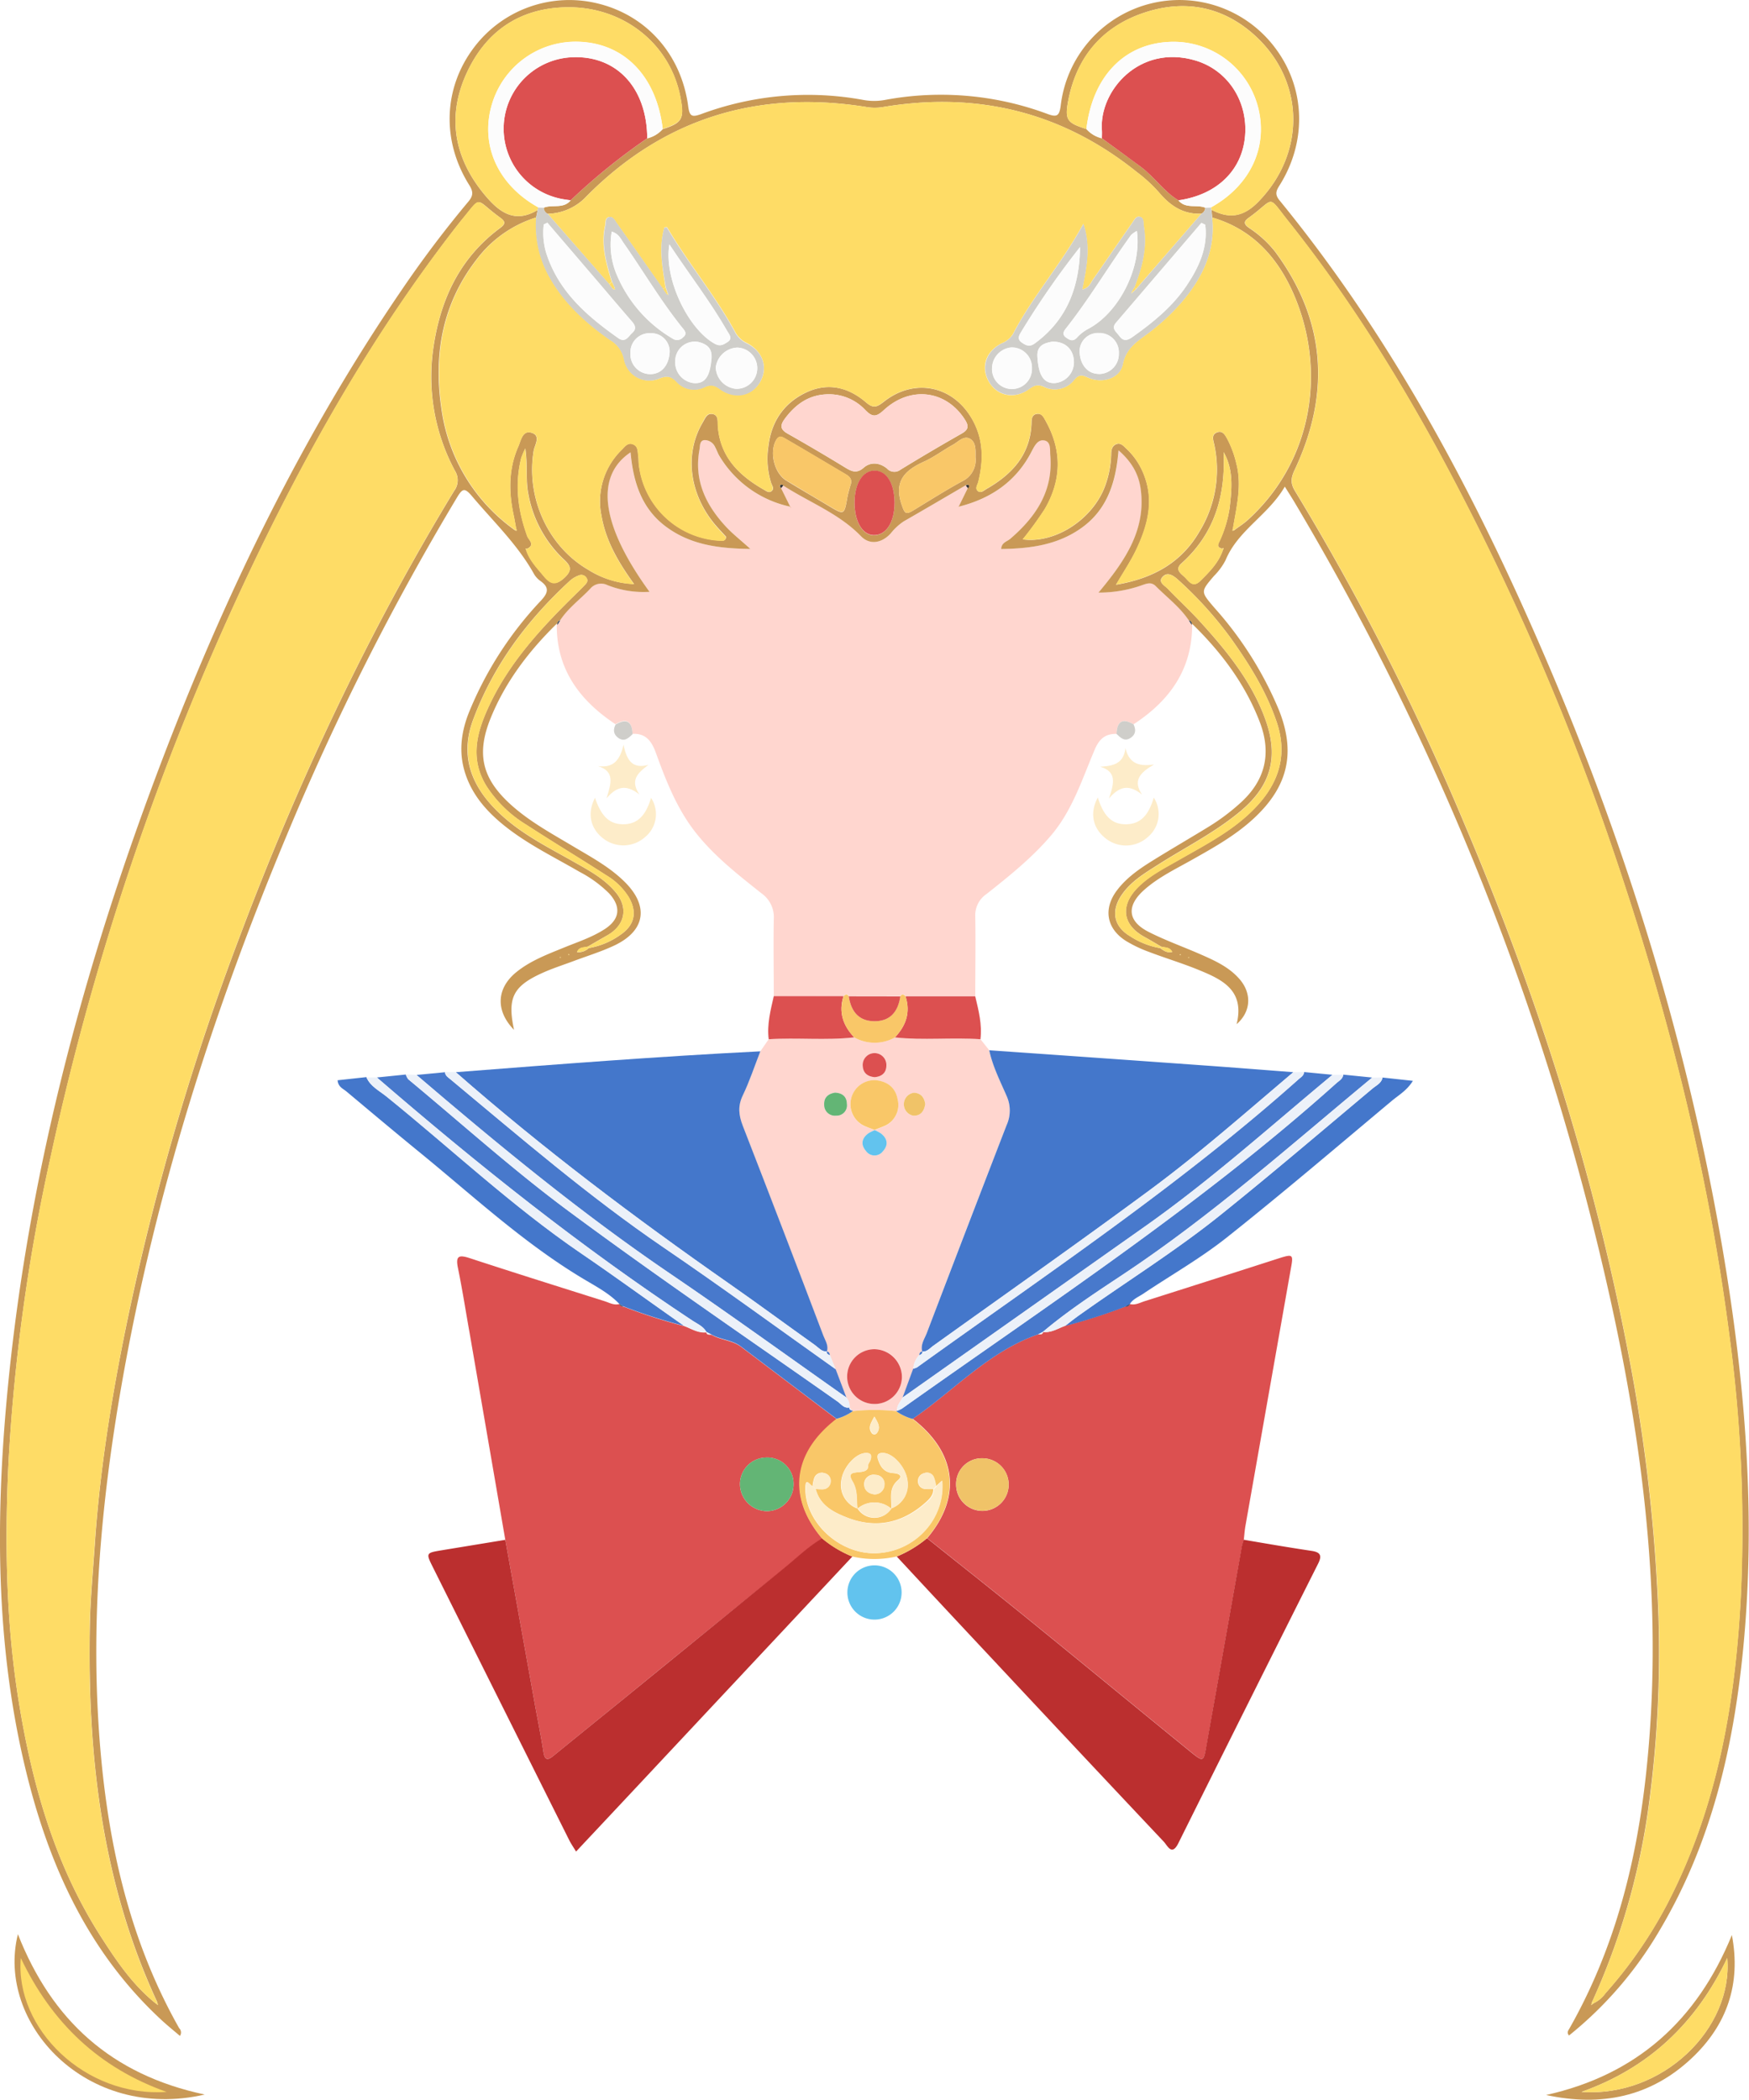 <svg id="Capa_1" data-name="Capa 1" xmlns="http://www.w3.org/2000/svg" viewBox="0 0 451.5 541.91"><defs><style>.cls-1{fill:#ffd6cf;}.cls-2{fill:#c99956;}.cls-3{fill:#dc5050;}.cls-4{fill:#4477cb;}.cls-5{fill:#bb2f2f;}.cls-6{fill:#f9c768;}.cls-7{fill:#4879cc;}.cls-8{fill:#ecf1f9;}.cls-9{fill:#62c3ee;}.cls-10{fill:#fdecc9;}.cls-11{fill:#cfceca;}.cls-12{fill:#28415a;}.cls-13{fill:#fedc66;}.cls-14{fill:#fcfcfc;}.cls-15{fill:#333;}.cls-16{fill:#f0c368;}.cls-17{fill:#63b575;}</style></defs><path class="cls-1" d="M199.75,257.09c0-6.62-.12-13.23,0-19.85a7.53,7.53,0,0,0-3.21-6.71c-6-4.77-12.09-9.51-16.91-15.6s-7.66-13.3-10.28-20.53c-1.09-3-2.52-5.19-6.09-5-.11-3.21-1.46-4.22-4.38-2.49-9.3-6.18-15.34-14.26-15.15-26l.19.09-.06.21.73-1.18c2.08-3.16,5.14-5.36,7.69-8.06a3.66,3.66,0,0,1,4.47-1,25.12,25.12,0,0,0,10.89,1.76c-12.47-17.16-14.22-29.79-4.9-36,.7,7.64,2.82,14.54,9.25,19.26,6.27,4.61,13.47,5.57,21.68,5.67-2.57-2.33-4.65-4-6.42-5.87-5.12-5.56-8.16-11.91-6.72-19.72.18-1,0-2.46,1.46-2.5a3,3,0,0,1,2.57,1.77c.41.73.66,1.55,1.09,2.27a28.16,28.16,0,0,0,18.42,13.17l.14.29-.21-.23-2.4-4.85.59-.73c6.72,4.36,14.4,7.19,20.13,13.12,2.22,2.29,5.3,1.83,7.65-.72a14.62,14.62,0,0,1,3.41-3.15c5.32-3.05,10.6-6.16,15.9-9.25l.58.72q-1.19,2.43-2.39,4.86l-.07-.06c8.3-2,14.86-6.44,18.88-14.15.76-1.45,1.55-3.2,3.18-3,2,.22,1.59,2.47,1.71,3.85.8,9.17-3.7,15.87-10.32,21.55-.83.72-2.27.95-2.36,2.64,7.54-.1,14.74-1.06,21-5.63,6.45-4.74,8.63-11.71,9.3-19.84,3.51,3.07,5.18,6.23,5.7,9.88,1.51,10.75-4.21,18.8-10.87,26.84a33.17,33.17,0,0,0,11.49-2c1.2-.41,2.24-.72,3.3.34,2.87,2.89,6.18,5.36,8.49,8.79l.74,1.17-.07-.19.18-.1c.12,11.67-5.71,19.86-15.13,26-2.91-1.72-4.26-.69-4.39,2.48-2.89-.07-4.44,1.29-5.61,4-3.24,7.59-5.72,15.6-11.19,22.08-4.92,5.82-10.83,10.55-16.76,15.24a6.62,6.62,0,0,0-2.91,5.77c.12,6.85,0,13.71,0,20.56l-18,0c-.45-.52-.9-.68-1.33,0l-13.32,0c-.43-.7-.87-.51-1.31,0Z"/><path class="cls-2" d="M201.63,126l2.4,4.85.08-.06a28.15,28.15,0,0,1-18.43-13.17c-.43-.72-.68-1.54-1.09-2.27a3,3,0,0,0-2.57-1.77c-1.49,0-1.28,1.55-1.46,2.5-1.44,7.81,1.6,14.16,6.72,19.72,1.77,1.92,3.85,3.54,6.42,5.87-8.21-.1-15.41-1.06-21.68-5.67-6.43-4.72-8.55-11.62-9.25-19.26-9.32,6.23-7.57,18.86,4.9,36A25.12,25.12,0,0,1,156.78,151a3.66,3.66,0,0,0-4.47,1c-2.55,2.7-5.61,4.9-7.69,8.06a1,1,0,0,0-.73,1.18l.06-.21-.19-.09c-7.22,7.06-13.29,15-17.1,24.4s-2.12,15.74,5.32,22.43c4.79,4.3,10.43,7.36,15.92,10.63,4.66,2.78,9.48,5.35,13.38,9.22,6.3,6.25,5.32,12.6-2.67,16.39-3.36,1.59-7,2.7-10.46,4-2.48.93-5,1.74-7.45,2.79-8.24,3.57-9.81,6.58-8,15-4.8-4.9-4.59-10.71.61-14.92,3.61-2.92,7.93-4.55,12.17-6.28,3.57-1.46,7.27-2.65,10.54-4.75,4-2.55,4.41-5.81,1.2-9.3a31.22,31.22,0,0,0-7.58-5.52c-6.57-3.82-13.45-7.13-19.41-11.91-4.5-3.61-8.24-7.8-10.09-13.4-1.8-5.43-1.13-10.72.94-15.91a93,93,0,0,1,18.52-28.75c1.86-2,2.33-3.38-.07-5.1a5.81,5.81,0,0,1-1.7-1.86c-4.2-7.53-10.4-13.43-15.89-19.93-2-2.4-2.55-2.14-4,.28a666.8,666.8,0,0,0-43.8,86.85C54.94,261.16,40,308.22,31.43,357.17c-5.48,31.25-8.23,62.68-5.51,94.41,2.16,25.24,7.71,49.56,20.33,71.86a1.55,1.55,0,0,1,.2,2c-1.64-1.4-3.28-2.72-4.82-4.15-18.35-17-28.47-38.66-34.49-62.47-7.54-29.82-8.3-60.15-6-90.62C5.8,307.61,21.24,249.6,43,193.15,59,151.72,78.35,112,103.44,75.21a285.8,285.8,0,0,1,17.42-23.12c1.31-1.55,1.38-2.57.26-4.35-7.07-11.29-6.66-24.65.88-35A30.83,30.83,0,0,1,154.71,1c12.36,3.16,21.21,13.21,22.95,26.46.35,2.63,1,2.82,3.31,2a79.08,79.08,0,0,1,42-3.65,15.43,15.43,0,0,0,5.38,0,78.81,78.81,0,0,1,42,3.58c2.49.93,3.11.57,3.47-2.14a30.87,30.87,0,0,1,55.55-14.63c7.6,10.29,8,23.82,1.08,35-.88,1.41-1.54,2.39-.17,4.06,29.22,35.73,50.59,76,68.71,118.2,21.08,49.07,36.73,99.81,45.7,152.52,5.8,34.14,8.67,68.47,5.31,103.08-2.49,25.57-8.23,50.23-21.52,72.62a98.57,98.57,0,0,1-23.45,27.24c-.63-.78-.19-1.29.1-1.79,11.54-20.29,17.22-42.37,19.75-65.36,4.51-41-.1-81.46-8.87-121.48A695.65,695.65,0,0,0,334.4,130c-.78-1.33-1.62-2.62-2.73-4.41-4.26,7.38-12.1,11.22-15.3,19a16.56,16.56,0,0,1-3,4.07c-3.47,4.09-3.47,4,.19,8.27a93.36,93.36,0,0,1,16.54,26.2c4.43,11,2.46,19.73-6.21,27.88-4.79,4.51-10.49,7.69-16.17,10.89-4.2,2.37-8.59,4.46-12.24,7.67-4.78,4.19-4.45,8.2,1.15,11,4.29,2.17,8.86,3.79,13.28,5.73,3.65,1.6,7.3,3.25,10,6.31,3.25,3.67,3.12,8.42-.68,11.72,2.17-8.77-3.75-11.53-9.79-14-4.23-1.74-8.64-3.05-12.92-4.69a33.18,33.18,0,0,1-5.86-2.8c-5-3.16-5.91-8.25-2.36-13,2.51-3.35,5.92-5.67,9.41-7.83,4.83-3,9.73-5.83,14.56-8.8a54.81,54.81,0,0,0,7.8-5.86c6.53-5.82,8.26-12.83,5.14-21-3.78-9.86-10-18.09-17.5-25.39l-.18.09.07.19a1,1,0,0,0-.74-1.17c-2.31-3.43-5.62-5.9-8.49-8.79-1.06-1.06-2.1-.75-3.3-.34a33.17,33.17,0,0,1-11.49,2c6.66-8,12.38-16.09,10.87-26.84-.52-3.65-2.19-6.81-5.7-9.88-.67,8.13-2.85,15.1-9.3,19.84-6.23,4.57-13.43,5.53-21,5.63.09-1.69,1.53-1.92,2.36-2.64,6.62-5.68,11.12-12.38,10.32-21.55-.12-1.38.27-3.63-1.71-3.85-1.63-.18-2.42,1.57-3.18,3-4,7.71-10.58,12.11-18.88,14.15l.07.06q1.2-2.43,2.39-4.86c.1-.2.33-.45.28-.6-.18-.46-.54-.29-.86-.12-5.3,3.09-10.58,6.2-15.9,9.25a14.62,14.62,0,0,0-3.41,3.15c-2.35,2.55-5.43,3-7.65.72-5.73-5.93-13.41-8.76-20.13-13.12-.32-.16-.68-.34-.86.13C201.31,125.58,201.53,125.84,201.63,126Zm-65.55,15.58h-.43l.16.27c.84,2.73,2.81,4.69,4.56,6.83s3.26,2.45,5.51.27,1-3.37-.61-4.86a30.66,30.66,0,0,1-8.87-16.59c-.73-3.58-.14-7.24-.79-11.77a21,21,0,0,0-1.05,2.45c-1.71,6.9-.84,13.59,1.56,20.19C136.47,139.37,138.23,140.6,136.08,141.62Zm179.37,0c-1.66-.41-.82-1.43-.49-2.22a31.68,31.68,0,0,0,2.47-8.28c.56-4.87,1.08-9.8-1.56-14.4.52,11.2-2.3,21-10.87,28.7-1.74,1.56-.3,2.56.75,3.49s2.12,3,4.1,1.06c2.4-2.38,4.78-4.76,5.87-8.08C316,141.46,315.89,141.36,315.45,141.62ZM152,244.69a19.9,19.9,0,0,0,8.25-3.49c3.64-2.51,4.29-5.91,2-9.74a17.09,17.09,0,0,0-5.66-5.5c-6.89-4.43-13.91-8.67-20.78-13.13a32,32,0,0,1-10.27-10c-4.43-7.24-2.37-14.19.87-21,5.2-11,13.3-19.73,21.84-28.13.94-.93,1.9-1.85,2.81-2.81.42-.44.78-1,.4-1.62a1.57,1.57,0,0,0-1.83-.83,7.13,7.13,0,0,0-2.47,1.41c-11,10.1-19.75,21.77-25,35.83C119,194.07,121,201.43,127.06,208s13.65,10.22,21.08,14.44c3.9,2.2,7.85,4.32,10.77,7.82,3.29,3.92,2.49,8.38-1.89,11-1.75,1-3.53,2-5.3,3.07-.95.27-2.18,0-2.76,1.42A4,4,0,0,0,152,244.69Zm147.48,0c.9.63,1.78,1.32,3.13,1-.71-1.33-1.88-1.08-2.82-1.36-1.45-.85-2.88-1.72-4.36-2.53-5.64-3.08-6.34-8-1.79-12.68,3-3.06,6.8-5,10.45-7.05,7.41-4.26,15.1-8.09,20.91-14.67,5.48-6.22,7.26-13.13,4.55-21.1s-7-14.8-11.75-21.49a98.37,98.37,0,0,0-13.78-15.27c-1.13-1-2.58-2-3.82-.76-1.43,1.43.43,2.3,1.24,3.15,2.66,2.79,5.52,5.4,8.12,8.24,7.09,7.78,13.75,15.89,17.26,26,3.29,9.51,1.08,16.76-6.61,23.19-6.52,5.45-14.09,9.24-21.2,13.76-3.55,2.26-7.23,4.43-9.61,8.07-2.67,4.1-1.82,8,2.39,10.47A20.63,20.63,0,0,0,299.51,244.7ZM311.14,53.61a1.8,1.8,0,0,1-1,1.54c-4.75.22-8.13-2.1-11.06-5.61a38.73,38.73,0,0,0-5.58-5.11c-19.37-15.58-41.37-20.9-65.77-16.77a12.87,12.87,0,0,1-4.29-.08c-27.85-4.4-52,2.92-72,23.05a14.14,14.14,0,0,1-10.07,4.55,1.75,1.75,0,0,1-1-1.58c2.23-.89,5.05.36,6.92-1.88a160.1,160.1,0,0,1,19.77-16,7.74,7.74,0,0,0,4-2.38c5.09-1.62,5.66-2.65,4.58-8.27C173,11.25,160.84,1.6,146.16,1.88c-12.22.23-20.92,6.4-25.81,17.25-5,11.08-3.1,21.65,4.69,31.06,3.68,4.45,7.73,7.66,13.76,4l-.41,1.94A30.64,30.64,0,0,0,123,67c-8.79,11.36-11.11,24.37-9.08,38.26a46,46,0,0,0,19,31.58c.49.27.54.09.33-.34-.22-1.18-.41-2.37-.66-3.54-1.3-6-1.33-12,1.21-17.73.68-1.52,1.06-4.19,3.33-3.56,2.6.72.89,3.13.63,4.66-2,12,3.59,24.58,14,30.67a23.94,23.94,0,0,0,11.93,3.73c-4.23-5.85-7.37-11.37-8.45-17.81A18.51,18.51,0,0,1,160.58,116c.74-.75,1.47-1.82,2.72-1.4,1.41.47,1.31,1.87,1.46,3,.08.6.07,1.21.12,1.81a22.22,22.22,0,0,0,21.5,20.12c.48,0,1-.1,1.07-1-.7-.76-1.52-1.63-2.31-2.52C178,128,176.5,117.27,181.44,109c.6-1,1.07-2.44,2.56-2.13s1.23,1.87,1.31,3c.53,8,5.43,12.84,11.91,16.53.6.34,1.3.94,2,.32s.11-1.38-.12-2a20.75,20.75,0,0,1-.76-9.31c.7-6.28,3.75-11.16,9.55-14s11.13-1.49,15.77,2.52c1.92,1.65,2.9,1,4.52-.25,8.13-6.41,18.36-4,23.14,5.17,2.6,5,2.54,10.18,1.24,15.49-.19.77-.91,1.68-.15,2.37s1.57-.1,2.25-.5c6.51-3.73,11.23-8.71,11.62-16.71.05-1-.09-2.37,1.3-2.65s1.87.91,2.39,1.84c4.24,7.6,4.09,15.24-.25,22.69a91.39,91.39,0,0,1-5.69,7.83c8.46,1.14,18.12-5.23,21.26-13.79a25.61,25.61,0,0,0,1.57-8.12c0-1.07.17-2.28,1.43-2.69,1.09-.35,1.76.52,2.46,1.17a17.94,17.94,0,0,1,4.32,6.17c3,7,1.31,13.51-1.73,19.88-1.41,3-3.27,5.71-5.23,9.09,9.57-1.63,16.87-5.68,21.55-13.75a30.57,30.57,0,0,0,3.76-22.63c-.23-1-.69-2.27.62-2.87,1.51-.7,2.18.53,2.77,1.59a26.47,26.47,0,0,1,2.37,6.42c1.48,5.72,0,11.25-.9,16.82-.21.44-.14.6.34.34,1.15-.86,2.39-1.63,3.45-2.59,17.07-15.47,20.37-39.09,11.79-58.57-4.11-9.31-10.64-16.57-20.92-19.53l-.18-2c4.55,2.37,8.2,1.89,12.07-2.07,12.54-12.82,12.07-32-1.82-43.75-8.42-7.11-18.29-8.45-28.54-4.74S277.92,15,275.8,25.76c-1,5.22-.38,5.95,4.65,7.54a7.65,7.65,0,0,0,4,2.39c3.38,2.48,6.78,4.92,10.13,7.43s5.87,6.34,9.63,8.58C306.06,54,308.91,52.69,311.14,53.61ZM40.14,517l.65.48-.23-.83c-14.29-30.82-18-63.56-17.36-97,.13-7,.8-13.95,1.27-20.92,1.37-20.49,4.74-40.68,9-60.74a657,657,0,0,1,28.2-95.69c15.08-40.19,33.25-78.89,55.56-115.59a4.57,4.57,0,0,0,.2-5.24,51.29,51.29,0,0,1-5.52-31.9c1.82-12.36,6.84-23.06,17.18-30.7,1.33-1,1.53-1.61.1-2.65-6.8-4.91-4.56-6-10,.53-.46.56-.9,1.13-1.35,1.7-22,28.33-39.52,59.38-54.71,91.81a698.12,698.12,0,0,0-50,148.09A483.57,483.57,0,0,0,2.18,377.74c-1,20.85-.61,41.72,2.82,62.4,3.51,21.23,9.42,41.65,21.21,59.94C30.18,506.24,34.32,512.34,40.14,517Zm371.26,0a7.7,7.7,0,0,0,3-2.52,114.3,114.3,0,0,0,15.85-22.83c13-24.91,17.69-51.89,19.12-79.54a374,374,0,0,0-2.95-67.47c-5.14-39.83-14.65-78.67-27.21-116.78a670.88,670.88,0,0,0-47.94-111.53c-11.35-20.79-24-40.77-38.74-59.3-5.56-7-3.23-5.84-10.16-.84-1.42,1-1.29,1.68.08,2.65a28.48,28.48,0,0,1,6.67,6.06c13.13,17.69,14.4,36.51,5.16,56.22-1,2.07-1.26,3.5,0,5.58a647.18,647.18,0,0,1,43.78,86c18.82,44.32,33.43,90,42.42,137.32a440,440,0,0,1,7.42,61.66,292.6,292.6,0,0,1-2.36,54.8A180.52,180.52,0,0,1,411,516.67l-.24.82ZM213.94,101.76c-5,0-8.59,2.54-11.44,6.47-1.2,1.66-1,2.66.82,3.69q7.55,4.27,14.93,8.79c1.66,1,2.92,1.57,4.72,0s4.12-1.31,6,.21a2.55,2.55,0,0,0,3.47.32q7.84-4.8,15.85-9.35c1.9-1.08,1.77-2.1.71-3.72-4.87-7.46-14-8.63-20.84-2.31-2,1.86-3,1.82-4.82-.07A12.79,12.79,0,0,0,213.94,101.76ZM251.83,118c0-1.68.18-3.72-1.3-4.68-1.66-1.07-3.1.67-4.51,1.45-2.53,1.39-4.87,3.19-7.49,4.37-4.95,2.24-7.84,5.07-5.76,11.13.73,2.15,1,2.65,2.91,1.51,4.22-2.56,8.4-5.22,12.73-7.58A6.08,6.08,0,0,0,251.83,118Zm-32.29,7.28c.56-1.52-.16-2.25-1.18-2.85-5.19-3.06-10.37-6.15-15.58-9.19-.79-.46-1.62-1-2.4.3-1.81,3.14-.55,8.57,2.62,10.51,3.6,2.2,7.25,4.32,10.87,6.49,4.1,2.45,4.08,2.45,4.9-2.33C219,127.1,219.32,126.06,219.54,125.23Zm11.39,4.52c0-4.94-2-8.24-5.09-8.3s-5.2,3.22-5.24,8.15,2,8.39,4.88,8.5C228.72,138.22,230.93,134.84,230.93,129.75Zm73.83,116.47-.26.13.26.13Zm1.93.84.22.15,0-.23ZM147,246.38l-.25-.16,0,.25Zm-2.29.83,0-.23-.26.1Z"/><path class="cls-3" d="M291.65,336.55c1.4.38,2.59-.33,3.83-.73q17.24-5.46,34.45-11c3.91-1.24,4-1.17,3.27,2.76q-5.85,33.11-11.69,66.21c-.21,1.18-.29,2.39-.42,3.58-.16.58-.37,1.15-.48,1.73q-4.59,25.75-9.16,51.51c-.73,4.08-.84,4.17-4,1.56-13.9-11.31-27.73-22.71-41.63-34-8.77-7.13-17.64-14.13-26.47-21.18,9-10.64,7.6-22.11-3.72-30.82,10.71-7.36,19.64-17.37,32.33-21.79.52-.1,1.23.17,1.34-.7l-.09.06c2.15.29,3.89-.9,5.77-1.59a139.15,139.15,0,0,0,15.59-5,1.16,1.16,0,0,0,1.17-.71Zm-38,39.81a6.64,6.64,0,0,0-6.84,6.76,6.79,6.79,0,1,0,6.84-6.76Z"/><path class="cls-3" d="M130.44,397.41q-4.6-26.71-9.22-53.43c-1-5.58-1.86-11.17-3-16.72-.67-3.2.28-3.45,3.07-2.54,11.56,3.79,23.18,7.43,34.78,11.1,1.24.4,2.44,1.12,3.83.73l0,0a1.17,1.17,0,0,0,1.17.71,137.71,137.71,0,0,0,15.59,5c1.88.7,3.62,1.9,5.77,1.6l-.09-.06c.11.87.82.61,1.34.7,2.4,1.39,5.37,1.39,7.63,3.1q12.36,9.33,24.7,18.68c-11.32,8.72-12.71,20.25-3.71,30.83-3.56,2.08-6.49,5-9.65,7.54Q182,421.3,161.46,438.07c-6.16,5-12.35,10-18.49,15-1.63,1.33-2.36,1.23-2.7-1-.59-3.93-1.4-7.82-2.11-11.72Q134.31,418.87,130.44,397.41ZM198.11,390a6.91,6.91,0,0,0,6.74-7,6.76,6.76,0,0,0-7.22-6.82,6.85,6.85,0,0,0-6.6,7.13A7,7,0,0,0,198.11,390Z"/><path class="cls-1" d="M196.28,271.33l2.16-3.12c7.35-.52,14.73.35,22.07-.48a10.72,10.72,0,0,0,10.51,0c7.34.8,14.73-.05,22.08.47l2.27,2.85c.88,4.15,2.81,7.94,4.48,11.78a9.12,9.12,0,0,1,0,7.55q-10.43,26.78-20.6,53.65c-.59,1.53-1.68,3-1.17,4.8l0,0c-.6,0-.73.45-.8.92a5.72,5.72,0,0,0-1.52,3.5c-.91,2.48-1.82,5-2.74,7.45-.56,1.1-1.55,2-1.46,3.39l-.22.11a51.15,51.15,0,0,0-11.2,0l-.21-.12c-.23-.28-.46-.57-.7-.85l.08.07a3.49,3.49,0,0,0-.83-2.57l-2.77-7.32c-.5-1.21-1-2.43-1.49-3.64-.08-.48-.21-.91-.81-.93l0,0c.52-1.54-.4-2.8-.9-4.11q-10.35-27.11-20.8-54.16c-1.06-2.73-1.33-5.1,0-7.86C193.52,279,194.79,275.13,196.28,271.33Zm29.63,20.32a11.58,11.58,0,0,0-1.63.77c-1.82,1.26-2.18,2.94-.75,4.61a2.7,2.7,0,0,0,4.41.07c1.48-1.65,1.16-3.32-.61-4.63a10.49,10.49,0,0,0-1.6-.82c.76-.3,1.54-.57,2.28-.9a5.89,5.89,0,0,0,3.71-7c-.57-3.17-2.79-4.7-5.83-4.93a6.19,6.19,0,0,0-2.28,12C224.36,291.11,225.14,291.36,225.91,291.65Zm6.92,63.65a7.07,7.07,0,1,0-7.19,7.05A7.18,7.18,0,0,0,232.83,355.3ZM215.57,282c-1.8.24-2.9,1.23-2.81,3.09a2.76,2.76,0,0,0,3.07,2.84,2.66,2.66,0,0,0,2.79-3.06C218.56,283,217.43,282.12,215.57,282Zm23.28,2.9c-.23-1.54-1-2.81-2.9-2.87a3,3,0,0,0-.25,5.91C237.54,288,238.55,286.94,238.85,284.93Zm-13-6.89c1.77-.22,2.95-1.13,3-3a3.06,3.06,0,1,0-6.1.14C222.82,277,224.05,277.91,225.84,278Z"/><path class="cls-4" d="M238.08,348.84c-.51-1.82.58-3.27,1.17-4.8q10.23-26.85,20.6-53.65a9.12,9.12,0,0,0,0-7.55c-1.67-3.84-3.6-7.63-4.48-11.78Q283.29,273,311.19,275c7.57.54,15.12,1.14,22.68,1.72C321.71,287,309.78,297.54,297,307c-18.53,13.69-37.38,26.94-56.1,40.36C240,348,239.31,348.92,238.08,348.84Z"/><path class="cls-4" d="M196.28,271.33c-1.49,3.8-2.76,7.7-4.53,11.37-1.33,2.76-1.06,5.13,0,7.86q10.5,27,20.8,54.16c.5,1.31,1.42,2.57.9,4.11-1.36.06-2.14-1-3.09-1.68-7.37-5.24-14.65-10.62-22.07-15.8-24.44-17.06-48.23-35-70.64-54.63C143.84,274.68,170,272.65,196.28,271.33Z"/><path class="cls-5" d="M239.31,397c8.83,7.05,17.7,14.05,26.47,21.18,13.9,11.29,27.73,22.69,41.63,34,3.2,2.61,3.31,2.52,4-1.56q4.59-25.75,9.16-51.51c.11-.58.32-1.15.48-1.73,5.82,1,11.64,2,17.48,2.87,2.26.34,2.84,1.12,1.74,3.31q-18.1,36-36.08,72.14c-1.69,3.39-2.76.69-3.74-.36q-22.2-23.55-44.31-47.21Q243.82,415,231.5,401.72A29.67,29.67,0,0,0,239.31,397Z"/><path class="cls-5" d="M130.44,397.41q3.87,21.46,7.72,42.94c.71,3.9,1.52,7.79,2.11,11.72.34,2.25,1.07,2.35,2.7,1,6.14-5,12.33-10,18.49-15q20.56-16.74,41.12-33.5c3.16-2.57,6.09-5.46,9.65-7.54a29,29,0,0,0,7.81,4.69L161.71,464c-4.27,4.56-8.55,9.11-13,13.86-.73-1.19-1.28-2-1.7-2.81q-17.64-35.26-35.24-70.53c-1.86-3.72-1.82-3.74,2.28-4.42Z"/><path class="cls-6" d="M220,401.72a29,29,0,0,1-7.81-4.69c-9-10.58-7.61-22.11,3.71-30.83a12.58,12.58,0,0,0,4.22-2,51.15,51.15,0,0,1,11.2,0,13.55,13.55,0,0,0,4.23,2c11.32,8.71,12.71,20.18,3.72,30.82a29.67,29.67,0,0,1-7.81,4.69A25.92,25.92,0,0,1,220,401.72Zm10-12.39a6.52,6.52,0,0,0,4.21-7.32c-.42-3.2-3.48-6.75-6-7-1.58-.16-2,.53-1.47,1.92.64,1.84,1.66,3.12,3.83,3.26.89.06,2.84.43,1.22,1.83-2.52,2.17-1.55,4.84-1.73,7.37a6.67,6.67,0,0,0-8.73,0c-.3-2.39.18-4.61-1.33-7.15-2.25-3.81,4.3-.88,4.07-4,0-.42.41-.86.57-1.31.51-1.38.12-2.08-1.46-1.9-2.55.28-5.58,3.8-6,7a6.49,6.49,0,0,0,4.2,7.32A5.15,5.15,0,0,0,230.08,389.33Zm-19.54-5.06a15.44,15.44,0,0,0,1.79.09,2.07,2.07,0,0,0,2.15-2,2,2,0,0,0-1.57-2.15,2.06,2.06,0,0,0-2.65,1.26,8.8,8.8,0,0,0-.41,2.09c-.67-.1-1.81-2.53-1.87.36-.2,8.89,8.73,17.21,18.16,16.94,10.07-.3,18-8.9,17.13-18.75l-1.59,1.45a10.35,10.35,0,0,0-.61-2.39,1.91,1.91,0,0,0-2.45-.95,2.05,2.05,0,0,0-1.58,2.14,2,2,0,0,0,1.81,1.93,14,14,0,0,0,2.14,0c.08,1.5-.89,2.48-1.85,3.36-5.86,5.31-12.61,6.92-20.06,4.14C215.41,390.4,211.7,388.68,210.54,384.27Zm15.13,1.4a2.51,2.51,0,0,0,2.68-2.35,2.33,2.33,0,0,0-2.3-2.67,2.41,2.41,0,0,0-2.89,2.46C223.12,384.63,224.16,385.45,225.67,385.67Zm.07-20c-.85,1.63-1.69,2.81-.6,4.23a.83.83,0,0,0,1.28,0C227.44,368.4,226.67,367.23,225.74,365.63Z"/><path class="cls-7" d="M220.16,364.17a12.58,12.58,0,0,1-4.22,2q-12.34-9.33-24.7-18.68c-2.26-1.71-5.23-1.71-7.63-3.1l-1.34-.7.09.06c-.8-1.45-2.31-2.06-3.58-2.9-28.69-18.94-55.49-40.33-81.48-62.77l7.46-.76a4,4,0,0,0,.64,1.24c13.72,11.37,27,23.35,41.28,33.94,22.82,16.91,46.32,32.9,69.56,49.24.92.65,1.66,1.83,3.09,1.5l-.08-.07c-.08.54.27.73.7.85Z"/><path class="cls-7" d="M235.59,366.21a13.55,13.55,0,0,1-4.23-2l.22-.11a7.69,7.69,0,0,0,1.3-.59c38.09-27,77.24-52.67,112.15-84,.7-.63,1.61-1.08,1.75-2.16l7.44.75c-21,17.41-41.44,35.63-64.28,50.79-7.09,4.7-14.24,9.37-20.77,14.88l.09-.06c-.44.24-.89.47-1.34.7C255.23,348.84,246.3,358.85,235.59,366.21Z"/><path class="cls-7" d="M233,360.68c.92-2.48,1.83-5,2.74-7.45a3.48,3.48,0,0,0,1-.35c33.36-24,67.62-46.84,98.4-74.28.62-.56,1.4-1,1.5-1.92l7.34.71c-15.95,13.23-31.37,27.12-48.34,39.09Q264.35,338.57,233,360.68Z"/><path class="cls-7" d="M215.73,353.38l2.77,7.32c-15.17-10.7-30.21-21.6-45.56-32-23-15.62-44.37-33.24-65.44-51.27l7.35-.7c.11.95.87,1.38,1.51,1.91,17.9,14.88,35.52,30.08,54.79,43.23C186.19,332.09,200.88,342.84,215.73,353.38Z"/><path class="cls-4" d="M290.53,337.22a139.65,139.65,0,0,1-15.58,5c1.14-.88,2.26-1.79,3.44-2.63,12.24-8.73,25.06-16.67,36.78-26.1,13.23-10.62,26.13-21.65,39.14-32.54,1-.82,2.31-1.38,2.6-2.85l7.82.85c-1.53,2.49-3.67,3.68-5.45,5.17-14.15,11.84-28.19,23.83-42.64,35.3-6.78,5.37-14.39,9.69-21.6,14.53-1.19.79-2.6,1.32-3.39,2.63l.05,0Z"/><path class="cls-4" d="M176.59,342.18a137.71,137.71,0,0,1-15.59-5l-1.17-.71,0,0c-2.54-2.63-5.76-4.35-8.84-6.18-15.56-9.23-28.73-21.52-42.64-32.87-6.35-5.18-12.63-10.46-18.92-15.73-.86-.72-2.14-1.16-2.28-2.89l7.43-.81c1,2.34,3.28,3.44,5.11,4.91,16.75,13.52,32.45,28.34,50.29,40.52C159,329.61,167.74,336,176.59,342.18Z"/><path class="cls-2" d="M52.85,540.57c-30.66,7.06-53.94-18.5-48.23-41.38C13.34,521.35,28.72,535.46,52.85,540.57Z"/><path class="cls-8" d="M233,360.68q31.32-22.1,62.64-44.2c17-12,32.39-25.86,48.34-39.09l2.76,0c-.14,1.08-1,1.53-1.75,2.16-34.91,31.29-74.06,56.92-112.15,84a7.69,7.69,0,0,1-1.3.59C231.49,362.69,232.48,361.78,233,360.68Z"/><path class="cls-8" d="M107.5,277.39c21.07,18,42.46,35.65,65.44,51.27,15.35,10.44,30.39,21.34,45.56,32a3.49,3.49,0,0,1,.83,2.57c-1.43.33-2.17-.85-3.09-1.5-23.24-16.34-46.74-32.33-69.56-49.24-14.3-10.59-27.56-22.57-41.28-33.94a4,4,0,0,1-.64-1.24Z"/><path class="cls-8" d="M215.73,353.38c-14.85-10.54-29.54-21.29-44.58-31.55-19.27-13.15-36.89-28.35-54.79-43.23-.64-.53-1.4-1-1.51-1.91l2.8,0c22.41,19.68,46.2,37.57,70.64,54.63,7.42,5.18,14.7,10.56,22.07,15.8.95.67,1.73,1.74,3.09,1.68l0,0c0,.57.38.76.81.93C214.73,351,215.23,352.17,215.73,353.38Z"/><path class="cls-8" d="M336.68,276.68c-.1,1-.88,1.36-1.5,1.92-30.78,27.44-65,50.26-98.4,74.28a3.48,3.48,0,0,1-1,.35,5.72,5.72,0,0,1,1.52-3.5c.43-.16.83-.35.8-.92l0,0c1.23.08,1.95-.87,2.8-1.48C259.6,333.94,278.45,320.69,297,307c12.8-9.46,24.73-20,36.89-30.29Z"/><path class="cls-2" d="M447.08,499.41c2.41,12.6-1.26,23.22-10.39,31.8-10.63,10-23.37,12.55-37.57,9.48C422.52,535.49,438.11,521.38,447.08,499.41Zm-38.82,40.48c20.95,1.5,39.15-16.33,37.63-34.56C437.84,522.23,425.54,533.75,408.26,539.89Z"/><path class="cls-8" d="M356.91,278.07c-.29,1.47-1.62,2-2.6,2.85-13,10.89-25.91,21.92-39.14,32.54-11.72,9.43-24.54,17.37-36.78,26.1-1.18.84-2.3,1.75-3.44,2.63-1.89.69-3.63,1.88-5.78,1.59,6.53-5.51,13.68-10.18,20.77-14.88,22.84-15.16,43.24-33.38,64.28-50.78Z"/><path class="cls-8" d="M176.59,342.18C167.74,336,159,329.61,150,323.5c-17.84-12.18-33.54-27-50.29-40.52-1.83-1.47-4.09-2.57-5.11-4.91l2.67,0c26,22.44,52.79,43.83,81.48,62.77,1.27.84,2.78,1.45,3.58,2.9C180.21,344.08,178.47,342.88,176.59,342.18Z"/><path class="cls-3" d="M253.1,268.21c-7.35-.52-14.74.33-22.08-.47,2.85-3,4.09-6.49,2.73-10.61l18,0C252.62,260.76,253.56,264.4,253.1,268.21Z"/><path class="cls-3" d="M220.51,267.73c-7.34.83-14.72,0-22.07.48-.48-3.82.48-7.46,1.31-11.12l18,0C216.42,261.24,217.65,264.7,220.51,267.73Z"/><path class="cls-9" d="M232.75,411a7,7,0,1,1-6.83-7A7,7,0,0,1,232.75,411Z"/><path class="cls-10" d="M283.4,205.82c1.56,5,3.78,7,7.44,6.91,3.5-.1,5.64-2.21,7-6.88a7.74,7.74,0,0,1-1.59,10.23,8.4,8.4,0,0,1-10.9.24C282,213.65,281.29,209.68,283.4,205.82Z"/><path class="cls-10" d="M153.61,205.9c1.6,4.83,3.78,6.86,7.33,6.83s5.75-2.13,7.12-6.82A7.63,7.63,0,0,1,166.57,216a8.44,8.44,0,0,1-10.91.35C152.33,213.75,151.55,209.77,153.61,205.9Z"/><path class="cls-10" d="M290.54,193.07c.82,3.58,3,4.9,7.38,4.23-3.73,2.17-5.5,4.18-3.11,7.77-2.91-2.29-5.39-2.68-8.54,1,1.41-4.06,2-6.91-2.25-8.19C287.44,197.69,290.07,197.08,290.54,193.07Z"/><path class="cls-10" d="M154.38,197.72c4,.53,5.66-1.53,6.59-5.52.83,4.16,2.35,6.3,6.43,5.2-2.82,2.09-4.81,4-2.34,7.63-2.91-2.2-5.39-2.66-8.48,1C157.83,202,158.7,199.1,154.38,197.72Z"/><path class="cls-11" d="M158.91,187c2.92-1.73,4.27-.72,4.38,2.49-1.06,1-2.1,2.06-3.69.95C158.29,189.48,158.27,188.27,158.91,187Z"/><path class="cls-11" d="M288.23,189.42c.13-3.17,1.48-4.2,4.39-2.48.64,1.33.63,2.54-.7,3.46C290.32,191.5,289.28,190.42,288.23,189.42Z"/><path class="cls-6" d="M220.51,267.73c-2.86-3-4.09-6.49-2.72-10.61.44-.5.88-.69,1.31,0,.64,4.26,2.87,6.42,6.65,6.43s6-2.15,6.67-6.41c.43-.7.88-.54,1.33,0,1.36,4.12.12,7.57-2.73,10.61A10.72,10.72,0,0,1,220.51,267.73Z"/><path class="cls-3" d="M232.42,257.15c-.63,4.26-2.88,6.42-6.67,6.41s-6-2.17-6.65-6.43Z"/><path class="cls-12" d="M306.9,160.1a1,1,0,0,1,.74,1.17Z"/><path class="cls-12" d="M143.89,161.28a1,1,0,0,1,.73-1.18Z"/><path class="cls-2" d="M247.43,130.83l.07.06Z"/><path class="cls-2" d="M204,130.89l.21.23-.14-.29Z"/><path class="cls-13" d="M133,136.82a46,46,0,0,1-19-31.58c-2-13.89.29-26.9,9.08-38.26a30.64,30.64,0,0,1,15.38-10.87,27.19,27.19,0,0,0,3.77,16c3.79,6.5,9.25,11.4,15.32,15.64a7.4,7.4,0,0,1,3.58,5,6.65,6.65,0,0,0,9.21,4.89c1.91-.76,3-.53,4.36.9A6.11,6.11,0,0,0,182,99.85c1.55-.71,2.55-.41,3.89.56,3.7,2.66,8.26,1.74,10.34-1.86s.81-7.81-3.39-10a6.6,6.6,0,0,1-3.05-2.88c-5.15-9.44-12.1-17.72-17.57-27-.05-.09-.39,0-.69,0C170,63.91,171,69,171.8,74.13l-.62.51c-4-5.69-7.94-11.39-12-17.06-.51-.71-1-1.9-2.14-1.52-.91.31-.68,1.43-.85,2.22-1.12,5,.3,9.74,1.73,14.45l-.66.63L141.39,55.18a14.14,14.14,0,0,0,10.07-4.55c19.93-20.13,44.12-27.45,72-23.05a12.87,12.87,0,0,0,4.29.08c24.4-4.13,46.4,1.19,65.77,16.77a38.73,38.73,0,0,1,5.58,5.11c2.93,3.51,6.31,5.83,11.05,5.61L293.28,74.59l-.45-.45c2-5.1,3.37-10.3,2.42-15.84-.15-.89.11-2.16-1.11-2.37-.91-.15-1.38.88-1.84,1.54-3.38,4.84-6.7,9.72-10.08,14.55-.68,1-1.08,2.33-2.86,2.69,1.08-5.56,2.29-10.86.3-16.94C274,68.14,266.61,76.39,261.53,86.13a5.86,5.86,0,0,1-2.94,2.48c-4.16,2.07-5.48,6.2-3.3,9.93s6.61,4.55,10.31,1.9c1.31-1,2.29-1.34,3.86-.62A6.31,6.31,0,0,0,277.31,98c1.27-1.5,2.13-1.18,3.61-.53,3.62,1.59,8.18.22,8.92-3.47.9-4.5,4.18-6.14,7.12-8.44a54.47,54.47,0,0,0,8.61-8.22c5.07-6.14,8.24-13,7.33-21.22,10.28,3,16.81,10.22,20.92,19.53,8.58,19.48,5.28,43.1-11.79,58.57-1.06,1-2.3,1.73-3.45,2.59l-.34-.34c.92-5.57,2.38-11.1.9-16.82a26.47,26.47,0,0,0-2.37-6.42c-.59-1.06-1.26-2.29-2.77-1.59-1.31.6-.85,1.83-.62,2.87a30.57,30.57,0,0,1-3.76,22.63c-4.68,8.07-12,12.12-21.55,13.75,2-3.38,3.82-6.13,5.23-9.09,3-6.37,4.71-12.92,1.73-19.88a17.94,17.94,0,0,0-4.32-6.17c-.7-.65-1.37-1.52-2.46-1.17-1.26.41-1.4,1.62-1.43,2.69a25.61,25.61,0,0,1-1.57,8.12c-3.14,8.56-12.8,14.93-21.26,13.79a91.39,91.39,0,0,0,5.69-7.83c4.34-7.45,4.49-15.09.25-22.69-.52-.93-1.06-2.11-2.39-1.84s-1.25,1.6-1.3,2.65c-.39,8-5.11,13-11.62,16.71-.68.4-1.46,1.22-2.25.5s0-1.6.15-2.37c1.3-5.31,1.36-10.48-1.24-15.49-4.78-9.21-15-11.58-23.14-5.17-1.62,1.28-2.6,1.9-4.52.25-4.64-4-10-5.32-15.77-2.52s-8.85,7.7-9.55,14a20.75,20.75,0,0,0,.76,9.31c.23.64.76,1.41.12,2s-1.36,0-2-.32c-6.48-3.69-11.38-8.53-11.91-16.53-.08-1.14.25-2.68-1.31-3s-2,1.13-2.56,2.13c-4.94,8.3-3.47,19,3.7,27.12.79.89,1.61,1.76,2.31,2.52-.1.87-.59,1-1.07,1a22.22,22.22,0,0,1-21.5-20.12c0-.6,0-1.21-.12-1.81-.15-1.17,0-2.57-1.46-3-1.25-.42-2,.65-2.72,1.4a18.51,18.51,0,0,0-5.31,16.89c1.08,6.44,4.22,12,8.45,17.81A23.94,23.94,0,0,1,151.79,147c-10.4-6.09-16-18.66-14-30.67.26-1.53,2-3.94-.63-4.66-2.27-.63-2.65,2-3.33,3.56-2.54,5.73-2.51,11.7-1.21,17.73.25,1.17.44,2.36.66,3.54Z"/><path class="cls-13" d="M411,516.67a180.52,180.52,0,0,0,14.6-50.18,292.6,292.6,0,0,0,2.36-54.8A440,440,0,0,0,420.52,350c-9-47.35-23.6-93-42.42-137.32a647.18,647.18,0,0,0-43.78-86c-1.28-2.08-1-3.51,0-5.58,9.24-19.71,8-38.53-5.16-56.22a28.48,28.48,0,0,0-6.67-6.06c-1.37-1-1.5-1.63-.08-2.65,6.93-5,4.6-6.13,10.16.84,14.79,18.53,27.39,38.51,38.74,59.3a670.88,670.88,0,0,1,47.94,111.53c12.56,38.11,22.07,76.95,27.21,116.78a374,374,0,0,1,2.95,67.47c-1.43,27.65-6.1,54.63-19.12,79.54a114.3,114.3,0,0,1-15.85,22.83,7.7,7.7,0,0,1-3,2.52Z"/><path class="cls-13" d="M40.14,517c-5.82-4.67-10-10.77-13.93-16.93C14.42,481.79,8.51,461.37,5,440.14c-3.43-20.68-3.83-41.55-2.82-62.4A483.57,483.57,0,0,1,13.1,298.33a698.12,698.12,0,0,1,50-148.09c15.19-32.43,32.67-63.48,54.71-91.81.45-.57.89-1.14,1.35-1.7,5.39-6.54,3.15-5.44,10-.53,1.43,1,1.23,1.67-.1,2.65-10.34,7.64-15.36,18.34-17.18,30.7a51.29,51.29,0,0,0,5.52,31.9,4.57,4.57,0,0,1-.2,5.24c-22.31,36.7-40.48,75.4-55.56,115.59A657,657,0,0,0,33.43,338c-4.22,20.06-7.59,40.25-9,60.74-.47,7-1.14,13.94-1.27,20.92-.61,33.47,3.07,66.21,17.36,97Z"/><path class="cls-3" d="M304.21,51.7c-3.76-2.24-6.18-6-9.63-8.58s-6.75-4.95-10.13-7.43c0-.72.05-1.45,0-2.17-.7-10,9.62-22.16,24.07-17.93,8.45,2.47,13.64,10.49,12.89,19.48S314.1,50.3,304.21,51.7Z"/><path class="cls-3" d="M167.08,35.69a160.1,160.1,0,0,0-19.77,16c-.72-.11-1.43-.2-2.15-.33a18.46,18.46,0,0,1,2.1-36.58C159,14.07,167,22.51,167.08,35.69Z"/><path class="cls-13" d="M280.45,33.3c-5-1.59-5.68-2.32-4.65-7.54C277.92,15,284.09,7.33,294.43,3.6S314.55,1.23,323,8.34c13.89,11.71,14.36,30.93,1.82,43.75-3.87,4-7.52,4.44-12.07,2.07a2.86,2.86,0,0,1-.11-.64c10.31-5.71,14.95-15.93,12-26.37a22.53,22.53,0,0,0-22.91-16.33C290.05,11.42,282,19.91,280.45,33.3Z"/><path class="cls-13" d="M138.8,54.17c-6,3.68-10.08.47-13.76-4-7.79-9.41-9.67-20-4.69-31.06,4.89-10.85,13.59-17,25.81-17.25C160.84,1.6,173,11.25,175.66,25c1.08,5.62.51,6.65-4.58,8.26-1.59-13.5-9.81-22.07-21.6-22.5a22.56,22.56,0,0,0-22.55,16.35c-3,10.43,1.66,20.61,12,26.37C138.89,53.74,138.85,54,138.8,54.17Z"/><path class="cls-1" d="M213.94,101.76a12.79,12.79,0,0,1,9.39,4c1.83,1.89,2.8,1.93,4.82.07,6.87-6.32,16-5.15,20.84,2.31,1.06,1.62,1.19,2.64-.71,3.72q-8,4.55-15.85,9.35a2.55,2.55,0,0,1-3.47-.32c-1.87-1.52-4.19-1.8-6-.21s-3.06,1-4.72,0q-7.4-4.51-14.93-8.79c-1.8-1-2-2-.82-3.69C205.35,104.3,208.92,101.78,213.94,101.76Z"/><path class="cls-11" d="M138.8,54.17c0-.21.09-.43.12-.65l1.47.08a1.75,1.75,0,0,0,1,1.58L157.3,73.36l.94,1.24.55.17-.13-.58L158,72.73c-1.44-4.71-2.86-9.43-1.74-14.45.17-.79-.06-1.91.85-2.22,1.14-.38,1.63.81,2.14,1.52,4,5.67,8,11.37,12,17.06l.94,1.29.39.21-.16-.44c-.19-.52-.37-1-.55-1.57C171,69,170,63.91,171.49,58.75c.3,0,.64-.08.69,0,5.47,9.24,12.42,17.52,17.57,27a6.6,6.6,0,0,0,3.05,2.88c4.2,2.14,5.52,6.24,3.39,10s-6.64,4.52-10.34,1.86c-1.34-1-2.34-1.27-3.89-.56a6.11,6.11,0,0,1-7.33-1.36c-1.38-1.43-2.45-1.66-4.36-.9a6.65,6.65,0,0,1-9.21-4.89,7.4,7.4,0,0,0-3.58-5c-6.07-4.24-11.53-9.14-15.32-15.64a27.19,27.19,0,0,1-3.77-16C138.53,55.46,138.66,54.82,138.8,54.17Zm2.5,3.31-.93.47a18.29,18.29,0,0,0,.55,7.09c3.11,10,10.51,16.47,18.71,22.21,1.81,1.27,2.54-.41,3.55-1.32,1.21-1.07.82-2-.12-3.06-3.87-4.45-7.67-9-11.51-13.44Q146.43,63.44,141.3,57.48Zm16.62,2.29a19.9,19.9,0,0,0,1.47,11.54,34.56,34.56,0,0,0,14.29,16.1,2,2,0,0,0,2.59-.3c1.36-1,.37-1.9-.28-2.72-5.5-6.88-10-14.48-15-21.68C160.25,61.67,159.76,60.35,157.92,59.77Zm14.88,3.31c-1.5,8.77,4.85,21.94,11.79,25.68,1.4.75,2.31.12,3.27-.52,1.35-.91.37-1.93-.13-2.8C183.37,77.84,178,70.91,172.8,63.08Zm17.55,26.63a5.84,5.84,0,0,0-5.58,5.13,5.77,5.77,0,0,0,5.2,5.51,5.32,5.32,0,0,0,.38-10.64ZM168,86a4.94,4.94,0,0,0-5.26,5.15,5.14,5.14,0,0,0,5.07,5.41c2.93,0,4.92-2.26,5.06-5.85A4.72,4.72,0,0,0,168,86Zm12.11,2.25a5.06,5.06,0,0,0-5.78,5,5.38,5.38,0,0,0,4.92,5.65c2.79.13,4.08-1.75,4.45-6.51C183.88,89.5,182,88.66,180.06,88.2Z"/><path class="cls-11" d="M312.61,53.52a2.86,2.86,0,0,0,.11.64l.18,2c.91,8.23-2.26,15.08-7.33,21.22A54.47,54.47,0,0,1,297,85.57c-2.94,2.3-6.22,3.94-7.12,8.44-.74,3.69-5.3,5.06-8.92,3.47-1.48-.65-2.34-1-3.61.53a6.31,6.31,0,0,1-7.85,1.81c-1.57-.72-2.55-.33-3.86.62-3.7,2.65-8.19,1.73-10.31-1.9s-.86-7.86,3.3-9.93a5.86,5.86,0,0,0,2.94-2.48c5.08-9.74,12.48-18,18.13-28.36,2,6.08.78,11.38-.3,16.94,1.78-.36,2.18-1.71,2.86-2.69,3.38-4.83,6.7-9.71,10.08-14.55.46-.66.93-1.69,1.84-1.54,1.22.21,1,1.48,1.11,2.37.95,5.54-.42,10.74-2.42,15.85-.17.3-.34.6-.52.9s-.21.5-.31.74l.53-.52.75-.68,16.84-19.44a1.79,1.79,0,0,0,1-1.54ZM311.13,58l-1-.46L288.09,83.27c-1.31,1.53.09,2.32.82,3.36,1,1.45,2,1.31,3.34.39,5.35-3.78,10.42-7.87,14.1-13.38C309.51,68.89,311.86,63.84,311.13,58Zm-17.65,1.62A7.74,7.74,0,0,0,292,60.63c-5.78,8-10.8,16.52-16.94,24.27-.58.73-.82,1.52.09,2.18s1.78,1.2,2.84.08a10.63,10.63,0,0,1,2.79-2.22C288.77,80.84,294.83,69.11,293.48,59.58Zm-14.67,4.17a216.71,216.71,0,0,0-15,21.6c-.58,1-1.48,2.09.07,3.1,1,.69,1.92,1.12,3.22.18C275.57,82.49,278.69,73.84,278.81,63.75Zm4.8,32.75a5.15,5.15,0,0,0,5.22-5.26A5,5,0,0,0,283.69,86a4.72,4.72,0,0,0-5,4.57C278.73,94,280.71,96.45,283.61,96.5ZM266.4,94.9a5.2,5.2,0,0,0-5.32-5.2,5.43,5.43,0,0,0-5,5.25,5.15,5.15,0,1,0,10.28,0Zm5.21-6.72c-1.93.36-4,.92-3.81,3.87.29,4.87,1.66,6.94,4.51,6.82a5.4,5.4,0,0,0,4.92-5.6C277.12,90.16,275,88.08,271.61,88.18Z"/><path class="cls-14" d="M140.39,53.6l-1.47-.08c-10.33-5.76-15-15.94-12-26.37A22.56,22.56,0,0,1,149.48,10.8c11.79.43,20,9,21.6,22.5a7.69,7.69,0,0,1-4,2.39C167,22.51,159,14.07,147.26,14.81a18.46,18.46,0,0,0-2.1,36.58c.72.13,1.43.22,2.15.33C145.44,54,142.62,52.71,140.39,53.6Z"/><path class="cls-14" d="M312.61,53.52l-1.47.09c-2.23-.92-5.08.39-6.93-1.91,9.89-1.4,16.46-7.75,17.2-16.63s-4.44-17-12.89-19.48c-14.45-4.23-24.77,7.89-24.07,17.93.05.72,0,1.45,0,2.17a7.65,7.65,0,0,1-4-2.39c1.58-13.39,9.6-21.88,21.24-22.48A22.53,22.53,0,0,1,324.6,27.15C327.56,37.59,322.92,47.81,312.61,53.52Z"/><path class="cls-13" d="M299.5,244.7a20.65,20.65,0,0,1-7.68-3c-4.21-2.51-5.06-6.37-2.39-10.47,2.38-3.64,6.06-5.81,9.61-8.07,7.11-4.52,14.68-8.31,21.2-13.76,7.69-6.43,9.9-13.68,6.61-23.19-3.51-10.14-10.17-18.25-17.26-26-2.6-2.84-5.46-5.45-8.12-8.24-.81-.85-2.67-1.72-1.24-3.15,1.24-1.24,2.69-.27,3.82.76a98.37,98.37,0,0,1,13.78,15.27c4.78,6.69,9.08,13.64,11.75,21.49s.93,14.88-4.55,21.1c-5.81,6.58-13.5,10.41-20.91,14.67-3.65,2.1-7.45,4-10.45,7.05-4.55,4.65-3.85,9.6,1.79,12.68,1.48.81,2.91,1.68,4.36,2.53Z"/><path class="cls-13" d="M151.72,244.31c1.77-1,3.55-2,5.3-3.07,4.38-2.63,5.18-7.09,1.89-11-2.92-3.5-6.87-5.62-10.77-7.82-7.43-4.22-15.13-8-21.08-14.44s-8-13.9-4.87-22.32c5.28-14.06,14.05-25.73,25-35.83a7.13,7.13,0,0,1,2.47-1.41,1.57,1.57,0,0,1,1.83.83c.38.64,0,1.18-.4,1.62-.91,1-1.87,1.88-2.81,2.81-8.54,8.4-16.64,17.17-21.84,28.13-3.24,6.83-5.3,13.78-.87,21a32,32,0,0,0,10.27,10c6.87,4.46,13.89,8.7,20.78,13.13a17.09,17.09,0,0,1,5.66,5.5c2.26,3.83,1.61,7.23-2,9.74a19.9,19.9,0,0,1-8.25,3.49C151.92,244.57,151.82,244.44,151.72,244.31Z"/><path class="cls-6" d="M251.83,118a6.08,6.08,0,0,1-3.42,6.2c-4.33,2.36-8.51,5-12.73,7.58-1.89,1.14-2.18.64-2.91-1.51-2.08-6.06.81-8.89,5.76-11.13,2.62-1.18,5-3,7.49-4.37,1.41-.78,2.85-2.52,4.51-1.45C252,114.23,251.79,116.27,251.83,118Z"/><path class="cls-6" d="M219.54,125.23c-.22.83-.59,1.87-.77,2.93-.82,4.78-.8,4.78-4.9,2.33-3.62-2.17-7.27-4.29-10.87-6.49-3.17-1.94-4.43-7.37-2.62-10.51.78-1.35,1.61-.76,2.4-.3,5.21,3,10.39,6.13,15.58,9.19C219.38,123,220.1,123.71,219.54,125.23Z"/><path class="cls-3" d="M230.93,129.75c0,5.09-2.21,8.47-5.45,8.35-2.92-.11-4.91-3.58-4.88-8.5s2.14-8.2,5.24-8.15S230.92,124.81,230.93,129.75Z"/><path class="cls-13" d="M315.72,141.89c-1.09,3.32-3.47,5.7-5.87,8.08-2,1.95-3,0-4.1-1.06s-2.49-1.93-.75-3.49c8.57-7.67,11.39-17.5,10.87-28.7,2.64,4.6,2.12,9.53,1.56,14.4A31.68,31.68,0,0,1,315,139.4c-.33.79-1.17,1.81.49,2.22Z"/><path class="cls-13" d="M136.08,141.62c2.15-1,.39-2.25,0-3.2-2.4-6.6-3.27-13.29-1.56-20.19a21,21,0,0,1,1.05-2.45c.65,4.53.06,8.19.79,11.77a30.66,30.66,0,0,0,8.87,16.59c1.57,1.49,3,2.58.61,4.86s-3.68,1.94-5.51-.27-3.72-4.1-4.56-6.83Z"/><path class="cls-13" d="M299.82,244.3c.94.28,2.11,0,2.82,1.36-1.35.36-2.23-.33-3.14-1Z"/><path class="cls-13" d="M152,244.69a4,4,0,0,1-3.07,1c.58-1.39,1.81-1.15,2.76-1.42C151.82,244.44,151.92,244.57,152,244.69Z"/><polygon class="cls-13" points="304.76 246.22 304.76 246.48 304.5 246.35 304.76 246.22"/><path class="cls-13" d="M411.4,517l-.66.48.24-.82Z"/><polygon class="cls-13" points="306.69 247.06 306.95 246.98 306.91 247.21 306.69 247.06"/><path class="cls-13" d="M40.56,516.66l.23.83-.65-.48Z"/><polygon class="cls-13" points="147.01 246.38 146.74 246.47 146.78 246.22 147.01 246.38"/><polygon class="cls-13" points="144.73 247.21 144.5 247.07 144.75 246.98 144.73 247.21"/><path class="cls-13" d="M315.45,141.62c.44-.26.51-.16.27.27Z"/><path class="cls-13" d="M135.81,141.9l-.16-.27h.43Z"/><path class="cls-13" d="M318.58,136.82c-.48.26-.55.1-.34-.34Z"/><path class="cls-15" d="M249.31,125.31c.32-.17.68-.34.86.12.05.15-.18.4-.28.6Z"/><path class="cls-15" d="M201.63,126c-.1-.2-.32-.46-.27-.6.18-.47.54-.29.86-.13Z"/><path class="cls-13" d="M133.29,136.48c.21.43.16.61-.33.34Z"/><path class="cls-16" d="M253.67,376.36a6.78,6.78,0,1,1-6.84,6.76A6.64,6.64,0,0,1,253.67,376.36Z"/><path class="cls-8" d="M267.92,344.42c.45-.23.9-.46,1.34-.7C269.15,344.59,268.44,344.32,267.92,344.42Z"/><path class="cls-12" d="M290.53,337.22l1.17-.71A1.16,1.16,0,0,1,290.53,337.22Z"/><path class="cls-17" d="M198.11,390a7,7,0,0,1-7.08-6.7,6.85,6.85,0,0,1,6.6-7.13,6.76,6.76,0,0,1,7.22,6.82A6.91,6.91,0,0,1,198.11,390Z"/><path class="cls-8" d="M182.27,343.72l1.34.7C183.09,344.33,182.38,344.59,182.27,343.72Z"/><path class="cls-12" d="M159.83,336.51l1.17.71A1.17,1.17,0,0,1,159.83,336.51Z"/><path class="cls-3" d="M232.83,355.3a7.07,7.07,0,1,1-7.12-7.09A7.22,7.22,0,0,1,232.83,355.3Z"/><path class="cls-6" d="M225.91,291.65c-.77-.29-1.55-.54-2.3-.87a6.19,6.19,0,0,1,2.28-12c3,.23,5.26,1.76,5.83,4.93a5.89,5.89,0,0,1-3.71,7c-.74.33-1.52.6-2.28.9Z"/><path class="cls-9" d="M225.91,291.65h-.18a10.49,10.49,0,0,1,1.6.82c1.77,1.31,2.09,3,.61,4.63a2.7,2.7,0,0,1-4.41-.07c-1.43-1.67-1.07-3.35.75-4.61A11.58,11.58,0,0,1,225.91,291.65Z"/><path class="cls-17" d="M215.57,282c1.86.09,3,1,3.05,2.87a2.66,2.66,0,0,1-2.79,3.06,2.76,2.76,0,0,1-3.07-2.84C212.67,283.26,213.77,282.27,215.57,282Z"/><path class="cls-16" d="M238.85,284.93c-.3,2-1.31,3.11-3.15,3a3,3,0,0,1,.25-5.91C237.86,282.12,238.62,283.39,238.85,284.93Z"/><path class="cls-3" d="M225.84,278c-1.79-.13-3-1-3.12-2.84a3.06,3.06,0,1,1,6.1-.14C228.79,276.91,227.61,277.82,225.84,278Z"/><path class="cls-8" d="M220,364.05c-.43-.12-.78-.31-.7-.85C219.49,363.48,219.72,363.77,220,364.05Z"/><path class="cls-4" d="M238.1,348.81c0,.57-.37.76-.8.92C237.37,349.26,237.5,348.83,238.1,348.81Z"/><path class="cls-4" d="M214.24,349.74c-.43-.17-.84-.36-.81-.93C214,348.83,214.16,349.26,214.24,349.74Z"/><path class="cls-10" d="M241.68,383.58l1.59-1.45c.89,9.85-7.06,18.45-17.13,18.75-9.43.27-18.36-8.05-18.16-16.94.06-2.89,1.2-.46,1.87-.36l0,0,.76.77,0,0c1.16,4.41,4.87,6.13,8.54,7.5,7.45,2.78,14.2,1.17,20.06-4.14,1-.88,1.93-1.86,1.85-3.36l0,0,.77-.77Z"/><path class="cls-10" d="M221.45,389.33a6.49,6.49,0,0,1-4.2-7.32c.42-3.21,3.45-6.73,6-7,1.58-.18,2,.52,1.46,1.9-.16.45-.6.89-.57,1.31.23,3.14-6.32.21-4.07,4,1.51,2.54,1,4.76,1.33,7.15Z"/><path class="cls-10" d="M230.13,389.38c.18-2.53-.79-5.2,1.73-7.37,1.62-1.4-.33-1.77-1.22-1.83-2.17-.14-3.19-1.42-3.83-3.26-.49-1.39-.11-2.08,1.47-1.92,2.53.26,5.59,3.81,6,7a6.52,6.52,0,0,1-4.21,7.32Z"/><path class="cls-10" d="M221.4,389.38a6.67,6.67,0,0,1,8.73,0l0-.05a5.15,5.15,0,0,1-8.63,0Z"/><path class="cls-10" d="M225.67,385.67c-1.51-.22-2.55-1-2.51-2.56a2.41,2.41,0,0,1,2.89-2.46,2.33,2.33,0,0,1,2.3,2.67A2.51,2.51,0,0,1,225.67,385.67Z"/><path class="cls-10" d="M209.85,383.58a8.8,8.8,0,0,1,.41-2.09,2.06,2.06,0,0,1,2.65-1.26,2,2,0,0,1,1.57,2.15,2.07,2.07,0,0,1-2.15,2,15.44,15.44,0,0,1-1.79-.09l0,0-.76-.77Z"/><path class="cls-10" d="M241,384.27a14,14,0,0,1-2.14,0,2,2,0,0,1-1.81-1.93,2.05,2.05,0,0,1,1.58-2.14,1.91,1.91,0,0,1,2.45.95,10.35,10.35,0,0,1,.61,2.39l0,0-.77.77Z"/><path class="cls-10" d="M225.74,365.63c.93,1.6,1.7,2.77.68,4.19a.83.83,0,0,1-1.28,0C224.05,368.44,224.89,367.26,225.74,365.63Z"/><path class="cls-13" d="M408.26,539.89c17.28-6.14,29.58-17.66,37.63-34.56C447.41,523.56,429.21,541.39,408.26,539.89Z"/><path class="cls-13" d="M43,539.89c-17.28-6.14-29.58-17.66-37.63-34.56C3.8,523.56,22,541.39,43,539.89Z"/><path class="cls-14" d="M141.3,57.48q5.13,6,10.25,12c3.84,4.48,7.64,9,11.51,13.44.94,1.07,1.33,2,.12,3.06-1,.91-1.74,2.59-3.55,1.32C151.43,81.51,144,75.09,140.92,65a18.29,18.29,0,0,1-.55-7.09Z"/><path class="cls-14" d="M157.92,59.77c1.84.58,2.33,1.9,3.06,2.94,5.05,7.2,9.51,14.8,15,21.68.65.82,1.64,1.71.28,2.72a2,2,0,0,1-2.59.3,34.56,34.56,0,0,1-14.29-16.1A19.9,19.9,0,0,1,157.92,59.77Z"/><path class="cls-14" d="M172.8,63.08c5.21,7.83,10.57,14.76,14.93,22.36.5.87,1.48,1.89.13,2.8-1,.64-1.87,1.27-3.27.52C177.65,85,171.3,71.85,172.8,63.08Z"/><path class="cls-14" d="M190.35,89.71a5.32,5.32,0,0,1-.38,10.64,5.77,5.77,0,0,1-5.2-5.51A5.84,5.84,0,0,1,190.35,89.71Z"/><path class="cls-14" d="M168,86a4.72,4.72,0,0,1,4.87,4.71c-.14,3.59-2.13,5.89-5.06,5.85a5.14,5.14,0,0,1-5.07-5.41A4.94,4.94,0,0,1,168,86Z"/><path class="cls-14" d="M180.06,88.2c1.91.46,3.82,1.3,3.59,4.15-.37,4.76-1.66,6.64-4.45,6.51a5.38,5.38,0,0,1-4.92-5.65A5.06,5.06,0,0,1,180.06,88.2Z"/><path class="cls-13" d="M158.24,74.61l-.94-1.25.66-.63c.24.48.47,1,.7,1.46Z"/><path class="cls-13" d="M171.8,74.13c.18.52.36,1.05.55,1.57l-.23.23-.94-1.29Z"/><path class="cls-13" d="M172.35,75.7l.16.44-.39-.21Z"/><path class="cls-13" d="M158.66,74.19l.13.58-.55-.17Z"/><path class="cls-14" d="M311.13,58c.73,5.88-1.62,10.93-4.78,15.68-3.68,5.51-8.75,9.6-14.1,13.38-1.29.92-2.33,1.06-3.34-.39-.73-1-2.13-1.83-.82-3.36L310.15,57.5Z"/><path class="cls-14" d="M293.48,59.58c1.35,9.53-4.71,21.26-12.66,25.36A10.63,10.63,0,0,0,278,87.16c-1.06,1.12-1.93.58-2.84-.08s-.67-1.45-.09-2.18c6.14-7.75,11.16-16.28,16.94-24.27A7.74,7.74,0,0,1,293.48,59.58Z"/><path class="cls-14" d="M278.81,63.75c-.12,10.09-3.24,18.74-11.74,24.88-1.3.94-2.17.51-3.22-.18-1.55-1-.65-2.12-.07-3.1A216.71,216.71,0,0,1,278.81,63.75Z"/><path class="cls-14" d="M283.61,96.5c-2.9,0-4.88-2.46-4.92-6a4.72,4.72,0,0,1,5-4.57,5,5,0,0,1,5.14,5.29A5.15,5.15,0,0,1,283.61,96.5Z"/><path class="cls-14" d="M266.4,94.9a5.15,5.15,0,1,1-10.28,0,5.43,5.43,0,0,1,5-5.25A5.2,5.2,0,0,1,266.4,94.9Z"/><path class="cls-14" d="M271.61,88.18c3.35-.1,5.51,2,5.62,5.09a5.4,5.4,0,0,1-4.92,5.6c-2.85.12-4.22-2-4.51-6.82C267.62,89.1,269.68,88.54,271.61,88.18Z"/><path class="cls-13" d="M292.53,75.27l-.53.52.31-.73Z"/><path class="cls-13" d="M293.28,74.59l-.75.68-.22-.21.52-.91Z"/><path class="cls-6" d="M209.82,383.54l.76.77Z"/><path class="cls-6" d="M241,384.31l.77-.77Z"/></svg>